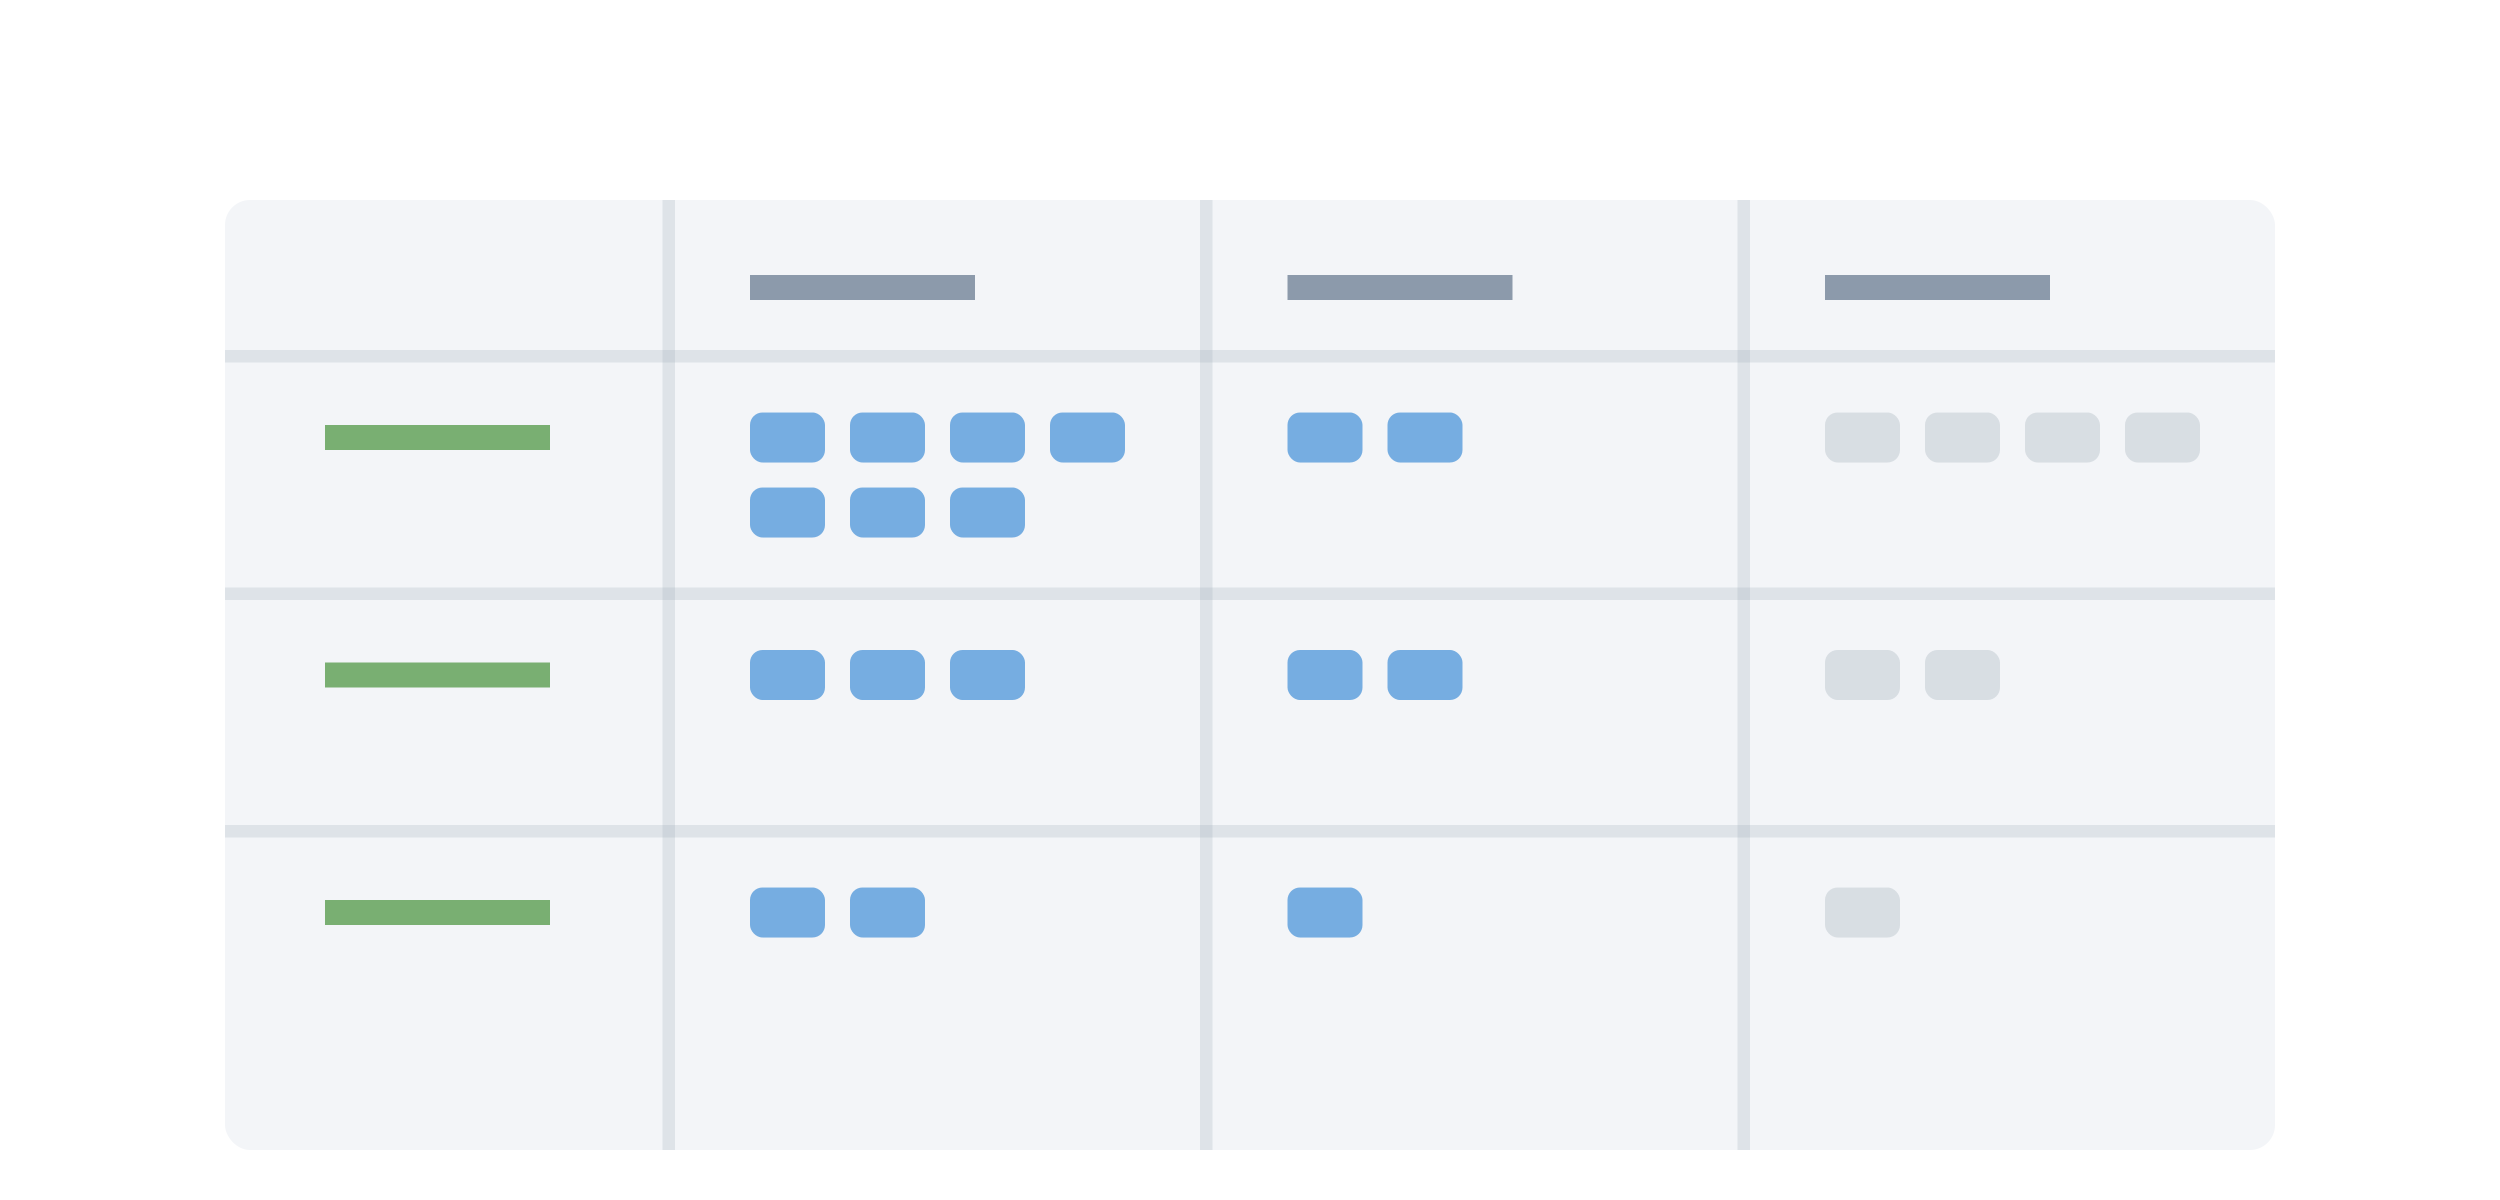 <?xml version="1.0" encoding="UTF-8" standalone="no"?>
<svg width="200px" height="96px" viewBox="0 0 200 96" version="1.1" xmlns="http://www.w3.org/2000/svg" xmlns:xlink="http://www.w3.org/1999/xlink" xmlns:sketch="http://www.bohemiancoding.com/sketch/ns">
    <!-- Generator: Sketch 3.4.2 (15855) - http://www.bohemiancoding.com/sketch -->
    <title>storyProgressByFeature</title>
    <desc>Created with Sketch.</desc>
    <defs>
        <filter x="-50%" y="-50%" width="200%" height="200%" filterUnits="objectBoundingBox" id="filter-1">
            <feOffset dx="0" dy="1" in="SourceAlpha" result="shadowOffsetOuter1"></feOffset>
            <feGaussianBlur stdDeviation="1" in="shadowOffsetOuter1" result="shadowBlurOuter1"></feGaussianBlur>
            <feColorMatrix values="0 0 0 0 0.631   0 0 0 0 0.655   0 0 0 0 0.702  0 0 0 0.7 0" in="shadowBlurOuter1" type="matrix" result="shadowMatrixOuter1"></feColorMatrix>
            <feMerge>
                <feMergeNode in="shadowMatrixOuter1"></feMergeNode>
                <feMergeNode in="SourceGraphic"></feMergeNode>
            </feMerge>
        </filter>
    </defs>
    <g id="Page-1" stroke="none" stroke-width="1" fill="none" fill-rule="evenodd" sketch:type="MSPage">
        <g id="Dashboards-Empty-5" sketch:type="MSArtboardGroup" transform="translate(-344, -773)">
            <rect id="Input-2" fill="#FFFFFF" filter="url(#filter-1)" sketch:type="MSShapeGroup" x="344" y="773" width="200" height="203"></rect>
            <rect id="Rectangle-907" fill="#F3F5F8" sketch:type="MSShapeGroup" x="362" y="789" width="164" height="76" rx="2"></rect>
            <rect id="Rectangle-598" opacity="0.6" fill="#288019" sketch:type="MSShapeGroup" x="370" y="807" width="18" height="2"></rect>
            <rect id="Rectangle-516" opacity="0.2" fill="#8F9CAC" sketch:type="MSShapeGroup" x="397" y="789" width="1" height="76"></rect>
            <rect id="Rectangle-516" opacity="0.2" fill="#8F9CAC" sketch:type="MSShapeGroup" transform="translate(444, 820.5) scale(-1, 1) translate(-444, -820.5) " x="362" y="820" width="164" height="1"></rect>
            <rect id="Rectangle-668" opacity="0.8" fill="#569BDA" sketch:type="MSShapeGroup" x="404" y="806" width="6" height="4" rx="1"></rect>
            <rect id="Rectangle-516" opacity="0.2" fill="#8F9CAC" sketch:type="MSShapeGroup" x="440" y="789" width="1" height="76"></rect>
            <rect id="Rectangle-516" opacity="0.2" fill="#8F9CAC" sketch:type="MSShapeGroup" x="483" y="789" width="1" height="76"></rect>
            <rect id="Rectangle-516" opacity="0.2" fill="#8F9CAC" sketch:type="MSShapeGroup" transform="translate(444, 801.5) scale(-1, 1) translate(-444, -801.5) " x="362" y="801" width="164" height="1"></rect>
            <rect id="Rectangle-598" opacity="0.8" fill="#728397" sketch:type="MSShapeGroup" x="404" y="795" width="18" height="2"></rect>
            <rect id="Rectangle-668" opacity="0.8" fill="#569BDA" sketch:type="MSShapeGroup" x="412" y="806" width="6" height="4" rx="1"></rect>
            <rect id="Rectangle-668" opacity="0.8" fill="#569BDA" sketch:type="MSShapeGroup" x="420" y="806" width="6" height="4" rx="1"></rect>
            <rect id="Rectangle-668" opacity="0.8" fill="#569BDA" sketch:type="MSShapeGroup" x="404" y="812" width="6" height="4" rx="1"></rect>
            <rect id="Rectangle-668" opacity="0.8" fill="#569BDA" sketch:type="MSShapeGroup" x="412" y="812" width="6" height="4" rx="1"></rect>
            <rect id="Rectangle-668" opacity="0.8" fill="#569BDA" sketch:type="MSShapeGroup" x="428" y="806" width="6" height="4" rx="1"></rect>
            <rect id="Rectangle-668" opacity="0.8" fill="#569BDA" sketch:type="MSShapeGroup" x="420" y="812" width="6" height="4" rx="1"></rect>
            <rect id="Rectangle-668" opacity="0.8" fill="#569BDA" sketch:type="MSShapeGroup" x="447" y="806" width="6" height="4" rx="1"></rect>
            <rect id="Rectangle-598" opacity="0.8" fill="#728397" sketch:type="MSShapeGroup" x="447" y="795" width="18" height="2"></rect>
            <rect id="Rectangle-668" opacity="0.8" fill="#569BDA" sketch:type="MSShapeGroup" x="455" y="806" width="6" height="4" rx="1"></rect>
            <rect id="Rectangle-668" opacity="0.6" fill="#C7CED6" sketch:type="MSShapeGroup" x="490" y="806" width="6" height="4" rx="1"></rect>
            <rect id="Rectangle-598" opacity="0.8" fill="#728397" sketch:type="MSShapeGroup" x="490" y="795" width="18" height="2"></rect>
            <rect id="Rectangle-598" opacity="0.6" fill="#288019" sketch:type="MSShapeGroup" x="370" y="826" width="18" height="2"></rect>
            <rect id="Rectangle-516" opacity="0.2" fill="#8F9CAC" sketch:type="MSShapeGroup" transform="translate(444, 839.5) scale(-1, 1) translate(-444, -839.5) " x="362" y="839" width="164" height="1"></rect>
            <rect id="Rectangle-668" opacity="0.8" fill="#569BDA" sketch:type="MSShapeGroup" x="404" y="825" width="6" height="4" rx="1"></rect>
            <rect id="Rectangle-668" opacity="0.8" fill="#569BDA" sketch:type="MSShapeGroup" x="412" y="825" width="6" height="4" rx="1"></rect>
            <rect id="Rectangle-668" opacity="0.8" fill="#569BDA" sketch:type="MSShapeGroup" x="420" y="825" width="6" height="4" rx="1"></rect>
            <rect id="Rectangle-668" opacity="0.8" fill="#569BDA" sketch:type="MSShapeGroup" x="447" y="825" width="6" height="4" rx="1"></rect>
            <rect id="Rectangle-668" opacity="0.8" fill="#569BDA" sketch:type="MSShapeGroup" x="455" y="825" width="6" height="4" rx="1"></rect>
            <rect id="Rectangle-598" opacity="0.6" fill="#288019" sketch:type="MSShapeGroup" x="370" y="845" width="18" height="2"></rect>
            <rect id="Rectangle-668" opacity="0.8" fill="#569BDA" sketch:type="MSShapeGroup" x="404" y="844" width="6" height="4" rx="1"></rect>
            <rect id="Rectangle-668" opacity="0.8" fill="#569BDA" sketch:type="MSShapeGroup" x="412" y="844" width="6" height="4" rx="1"></rect>
            <rect id="Rectangle-668" opacity="0.8" fill="#569BDA" sketch:type="MSShapeGroup" x="447" y="844" width="6" height="4" rx="1"></rect>
            <rect id="Rectangle-668" opacity="0.6" fill="#C7CED6" sketch:type="MSShapeGroup" x="498" y="806" width="6" height="4" rx="1"></rect>
            <rect id="Rectangle-668" opacity="0.6" fill="#C7CED6" sketch:type="MSShapeGroup" x="506" y="806" width="6" height="4" rx="1"></rect>
            <rect id="Rectangle-668" opacity="0.6" fill="#C7CED6" sketch:type="MSShapeGroup" x="514" y="806" width="6" height="4" rx="1"></rect>
            <rect id="Rectangle-668" opacity="0.6" fill="#C7CED6" sketch:type="MSShapeGroup" x="490" y="825" width="6" height="4" rx="1"></rect>
            <rect id="Rectangle-668" opacity="0.6" fill="#C7CED6" sketch:type="MSShapeGroup" x="498" y="825" width="6" height="4" rx="1"></rect>
            <rect id="Rectangle-668" opacity="0.6" fill="#C7CED6" sketch:type="MSShapeGroup" x="490" y="844" width="6" height="4" rx="1"></rect>
        </g>
    </g>
</svg>